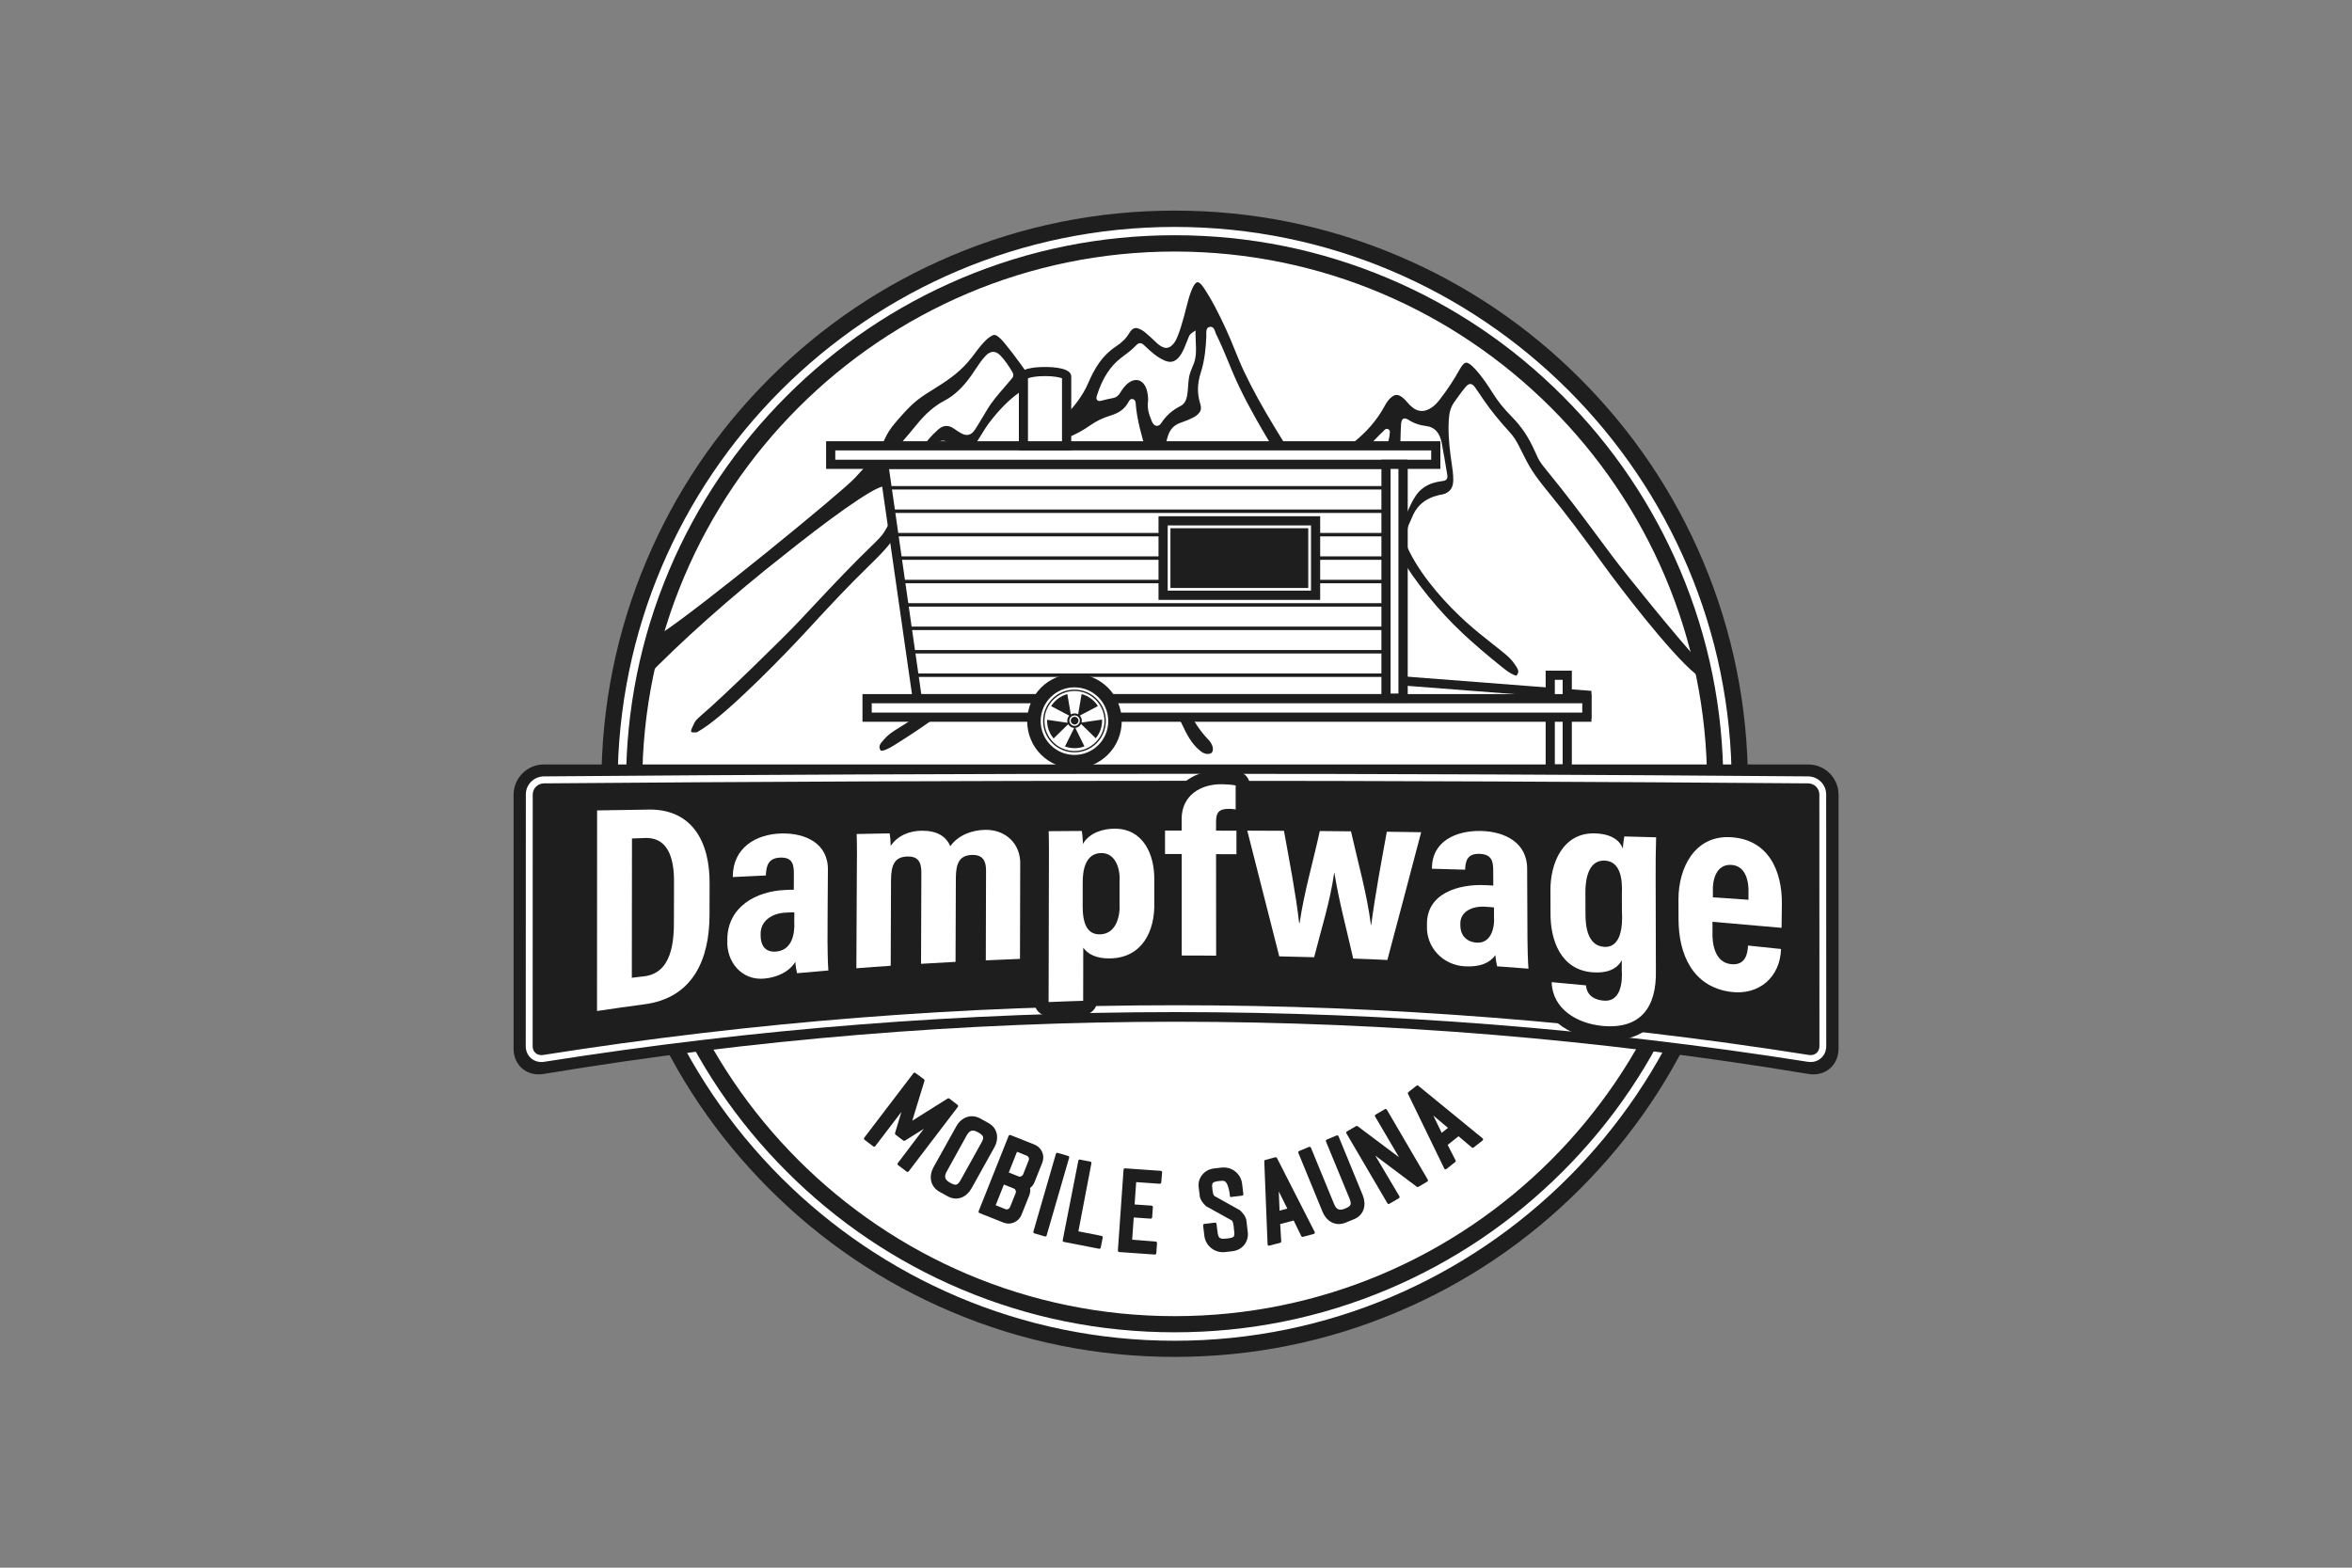 <?xml version="1.0" encoding="utf-8"?>
<!-- Generator: Adobe Illustrator 22.0.1, SVG Export Plug-In . SVG Version: 6.00 Build 0)  -->
<svg version="1.1" id="Jim_-_huydesignvn_x40_gmail.com"
     xmlns="http://www.w3.org/2000/svg" xmlns:xlink="http://www.w3.org/1999/xlink" x="0px" y="0px"
     viewBox="0 0 3000 2000"
     style="enable-background:new 0 0 3000 2000;" xml:space="preserve">
<rect x="0" y="0" width="3000" height="2000" fill="#808080" stroke="none"/>
<style type="text/css">
	.st0{fill:#FFFFFF;}
	.st1{fill:#1E1E1E;}
</style>
    <g>
	<g>
		<circle class="st0" cx="1498.3" cy="1000" r="720.8"/>
        <path class="st1" d="M1498.3,1731.1c-98.7,0-194.5-19.3-284.6-57.5c-87.1-36.8-165.3-89.5-232.4-156.7
			c-67.1-67.1-119.9-145.3-156.7-232.4c-38.1-90.1-57.5-185.9-57.5-284.6s19.3-194.5,57.5-284.6c36.8-87.1,89.5-165.3,156.7-232.4
			c67.1-67.1,145.3-119.9,232.4-156.7c90.1-38.1,185.9-57.5,284.6-57.5c98.7,0,194.5,19.3,284.6,57.5
			c87.1,36.8,165.3,89.5,232.4,156.7c67.1,67.1,119.9,145.3,156.7,232.4c38.1,90.1,57.5,185.9,57.5,284.6s-19.3,194.5-57.5,284.6
			c-36.8,87.1-89.5,165.3-156.7,232.4c-67.1,67.1-145.3,119.9-232.4,156.7C1692.8,1711.8,1597,1731.1,1498.3,1731.1z M1498.3,289.5
			c-391.8,0-710.5,318.8-710.5,710.5s318.8,710.5,710.5,710.5s710.5-318.8,710.5-710.5S1890.1,289.5,1498.3,289.5z"/>
	</g>
        <g>
		<g>
			<g>
				<path class="st1" d="M821.5,867c2.6-12.2,5.3-26.6,6.6-41.2c2.8-3.3,5.3-6.3,7.7-9c0.9-1.1,1.4-1.7,1.8-2.2
					c0.9-1.1,1.4-1.7,6.3-6.9c47.4-30.7,228.4-178.6,246.4-197.8c29.5-31.4,34.3-41.5,38.5-50.4c2.8-5.9,5.5-11.5,15.8-23.3
					c18.1-20.7,24.3-26.2,44.9-38.9c17.9-11.1,31.5-20.1,44.6-34.8c3.7-4.2,6.6-8.1,9.4-11.8c2.3-3.1,4.5-6,7-9
					c4.9-5.8,8.8-10.1,14.2-13.2c1.4-0.8,2.6-1.2,3.6-1.2c1.3,0,2.8,0.6,4.6,2c3.4,2.5,6.2,5.7,8.5,8.5
					c12.9,15.7,24.9,32.7,36.4,49.2c4.1,5.9,8.3,11.8,12.5,17.7c5.1,7.1,11.4,15.9,18.4,23.2c1.5,1.6,3.6,3.4,6.3,3.4c2,0,4-1,6-3.2
					c8.8-9.6,19.8-22.6,26.8-38.9c8.6-19.8,17.9-35.4,35.5-47.1c7.9-5.2,13.2-10.5,17.2-17.2c3.4-5.6,6.2-6.4,8.2-6.4
					c1.7,0,3.6,0.6,6,1.7c4.1,2,7.4,5,10.9,8.2c1,0.9,2,1.8,3,2.7c1.2,1.1,2.4,2.2,3.6,3.4c2.6,2.5,5.2,5,8.4,7
					c2.5,1.5,4.7,2.3,6.9,2.3c4.7,0,7.9-3.4,9.9-6c1.6-2,3.1-4.8,4.7-8.8c3.3-8,5.8-17.2,8.1-25.3l0.1-0.3c0.9-3.1,1.7-6.4,2.5-9.7
					c2.2-8.5,4.4-17.3,7.4-24.3c3.5-8.2,6.1-9.4,7.4-9.4c1.1,0,3.6,0.9,7.6,6.8c11,16.3,20.3,35.2,28.6,53.2
					c3.9,8.4,7.6,17.4,11.1,26.1c3.8,9.3,7.7,19,12,28c10.4,22,23.1,45,39.9,72.6c10.6,17.4,22.6,37.1,36.4,53
					c5.3,6.2,9.1,9.5,13.4,9.5c4.7,0,8.7-4,13.8-9.7c13.2-14.6,25.1-26.2,36.6-35.5c16.8-13.6,29.5-28.4,38.6-45.1
					c2.2-4,4.6-8,7.6-10.8c3.1-2.9,5.7-4.3,8.2-4.3c2.5,0,5.2,1.3,8.5,4.1c1.6,1.3,3.2,3.1,4.7,4.9c1.2,1.3,2.4,2.7,3.6,3.9
					c5.3,5.2,10.1,7.6,15.3,7.6c3.4,0,6.9-1,10.7-3.2c5.3-3,9.1-7.3,12.1-11.2c9.8-12.6,18.3-25.5,25.3-38.2c3.4-6.1,6.1-9,8.7-9
					c2.5,0,6.1,2.5,11.1,7.9c8.7,9.3,16.3,20.8,22.6,30.8c6.9,10.9,13.6,19.3,24,29.9c13.3,13.6,21.8,26.4,30.3,45.6
					c0.4,0.9,0.7,1.7,1.1,2.4c2.6,5.9,4.1,9.4,11.7,18.7c27.5,33.6,42.9,54.3,70.9,92c4.5,6.1,9.3,12.6,14.6,19.6
					c17,22.8,84.5,106.1,109.7,133.1c6.9,7.4,7.5,9.4,8.5,12.5c0.3,1,0.6,2,1.2,3.4c1.6,4,1.6,6.2,1.1,6.9c-0.3,0.5-1.3,0.5-1.8,0.5
					c-0.5,0-1.1-0.1-1.7-0.2c-1.1-0.2-1.9-0.3-2.6-0.3c-1.5-0.1-1.5-0.1-7.8-5.4l-0.8-0.6c-32.6-26.8-96.3-110.3-116-137.5
					c-28.7-39.5-47.4-64.6-70-92.3c-21.1-25.9-25.2-32.9-36.9-56.7c-5.8-11.9-8.9-16.3-15.4-23.4c-11.8-13.1-22-25.1-32.9-41.2
					c-1.1-1.6-2.2-3.2-3.2-4.8c-2.1-3.2-4.1-6.1-6.2-9c-1.8-2.5-3.6-4.7-6.4-4.7c-2.4,0-4.3,1.8-6,3.8c-3.3,3.8-6.5,8.2-9.6,12.5
					c-1.5,2.1-3,4.1-4.4,6.1c-3.9,5.2-6.3,11.5-7,18.6c-1.7,17.2-0.2,34.2,1.8,49.9c0.4,3.1,0.9,6.2,1.3,9.2c1.1,7.4,2.2,15,2.2,22
					c-0.1,9.2-2.9,14.2-10.1,17.6c-1.5,0.7-3,1-4.7,1.3c-1,0.2-2,0.3-3.1,0.6c-18.4,4.4-29.1,13.6-35.7,30.8c-0.5,1.2-1,2.4-1.6,3.6
					c-1,2.1-2.2,4.5-3,7.8c-0.4,1.5-0.7,2.9-1.1,4.1c-2.4,8.7-3.1,13,3,25.2c18.2,36.5,49.4,69.3,72.4,90.3
					c10,9.1,22.1,18.8,33.9,28.1c6,4.7,11.6,9.1,16.7,13.4c6.7,5.5,10.3,10.2,14.2,16.4c2.7,4.3,2.3,6.7,0.9,9.1
					c-1,1.6-1.4,1.6-1.6,1.6c-0.8,0-2.3-0.6-3.3-1.1c-5.6-2.5-8.9-5.2-15.5-10.4l-0.2-0.2c-16.6-13.2-34.7-28.7-48.5-41.6
					c-31.3-29.2-61.1-65.9-81.7-100.9c-7.4-12.6-9.4-15.5-16.2-23.1c-10.9-12.3-18.2-21.6-25.8-35.8c-4.5-8.4-5.1-16.7-1.9-27.7
					c1.8-6.1,5.8-11.3,9.3-15.9c11.9-15.6,19.2-31.5,22.2-48.8c0.1-0.8,0.2-1.7,0.2-2.4c0-0.2,0.1-0.5,0.1-0.7
					c0.3-1.3,0.8-4.1-1.6-5.6c-0.6-0.4-1.4-0.6-2.1-0.6c-1.9,0-3,1.4-3.7,2.2c-0.1,0.2-0.3,0.4-0.4,0.5c-3.1,2.7-5.8,5.6-8.7,8.6
					l-1.3,1.4c-9.2,9.6-18.9,18.7-28.4,27.4c-11.3,10.5-23,21.3-33.9,33.4c-12.4,13.7-28,32.3-37.9,54.9c-0.7,1.6-1.4,3.2-2.1,4.9
					c-1.4,3.3-2.9,6.8-4.4,9.9c-6.1,13.1-14.3,27.9-29.1,38.4c-8.8,6.3-15.6,13.9-22.2,24.6c-6.6,10.7-13.9,21.7-25,29
					c-4,2.6-6.7,3.7-9.9,3.7c-1,0-2-0.1-3-0.3c-1.5-0.3-2.7-1.1-3.3-2.2c-1-1.7-1-4.2-0.1-6.8c1.1-3.1,3.4-6.3,6.5-8.8
					c9.8-8.1,18.2-17.4,26.4-29.4c6.4-9.4,14-17.3,24.7-25.6c7.8-6.1,13.9-13.4,19.2-23.1c3.7-6.9,7-14.4,10.2-21.8l1.3-2.9
					c4.6-10.5,9.6-19.8,15.1-27.6c6-8.6,4.8-13.4-0.2-20.8c-0.5-0.8-1.1-1.4-1.7-2.1l-0.5-0.5c-16.6-19.1-30.3-38.1-43-59.9
					c-14-23.9-30.1-52.4-42.5-82.4c-1-2.4-2-4.9-3-7.3c-5.4-13-10.9-26.4-17-38.7c-0.3-0.6-0.5-1.3-0.8-2.2
					c-0.9-2.7-2.2-6.7-6.2-6.7c-0.6,0-1.1,0.1-1.7,0.3c-3.9,1.2-3.7,6-3.6,9.6c0,0.9,0.1,1.7,0,2.5c-0.5,11.9-1.7,29.7-7.1,46.2
					c-4.4,13.8-4.7,26.2-0.8,39.1c2.2,7.2,1.2,10.4-4.3,15.2c-1.2,1.1-2.7,1.8-4.2,2.6c-0.5,0.3-1,0.5-1.5,0.8
					c-3.5,1.9-6.9,3.2-10.6,4.5c-2,0.7-4.1,1.5-6.3,2.4c-6.8,2.8-11.3,7.8-13.9,15.3c-1.2,3.5-2.2,7.4-3.1,11.2
					c-0.7,2.7-1.3,5.2-2,7.6c-1.6,5.4-3.3,10.6-6.7,14.5c-1.8,2-3.3,3-4.7,3c-1.5,0-3.1-1.2-4.9-3.5c-2.9-3.6-5.2-8.4-7.1-14.7
					c-5.5-18-11-37.3-12.8-57.5c0-0.2,0-0.5,0-0.8c-0.1-1.6-0.2-4.9-3.5-6c-0.4-0.1-0.8-0.2-1.2-0.2c-2.5,0-3.7,2.3-4.4,3.5
					l-0.1,0.2c-4.6,8.6-11.5,13.9-22.3,17.2c-10.4,3.2-18.3,7-26.4,12.6c-9.8,6.8-18.1,11.3-26.8,14.8c-3.9,1.6-6.7,3.8-9.3,7.5
					c-5.6,7.9-10.7,16.6-15.6,25l-2.7,4.6c-7.9,13.4-15.3,26.1-25.7,36.9c-3.3,3.5-5.6,5.7-9.5,6.6c-0.6,0.1-1.1,0.2-1.6,0.2
					c-1.1,0-1.9-0.3-2.6-1.1c-1.3-1.4-1.8-4.2-1.5-7.3c0.2-2,1.1-4.1,2.2-5.5c12-15,22.3-31.5,32.2-47.4c3.9-6.2,7.9-12.7,12-18.9
					c3.6-5.6,2.1-10,0.1-12.8l-0.2-0.3c-10.2-14.3-20.8-29.1-33-42.2c-1.3-1.4-3-2.9-5.2-2.9c-1.8,0-3.4,0.9-4.5,1.8
					c-12,8.6-23.4,20-35.7,35.7c-4.8,6.1-8.8,12.7-12.6,18.9c-2.3,3.7-4.4,7.2-6.7,10.7c-4.4,6.6-7.8,7.4-10.7,7.4
					c-2.3,0-5-0.7-8.5-2.1c-1.2-0.5-2.4-1.2-3.7-1.9c-1.1-0.7-2.3-1.3-3.6-1.9c-1.2-0.6-2.4-1.2-3.6-1.9c-2.2-1.3-4.6-2.6-7.5-3.5
					c-1.6-0.5-2.8-0.7-3.9-0.7c-2.3,0-4.3,0.9-6.6,2.9c-6.1,5.2-8.9,10.7-11.5,16c-2.3,4.6-4.7,9.3-9.4,14.1
					c-5.7,5.8-8.4,10.6-10.6,14.5c-4.4,7.7-6.2,10.9-27.4,10.9c-2.7,0-5.7-0.1-9.1-0.2l-0.2,0c-13.5,0-77,47.1-127.3,87.4
					C931.7,761.7,865.8,820.8,821.5,867z M1791.8,533.8c-4.1,0-4.5,4.8-4.7,7.3c-0.4,5.7-0.6,11.4-0.7,16.9
					c-0.2,8-0.4,16.2-1.5,24.2c-1.2,8.4-3.9,15.3-8.3,21.1c-3.2,4.3-6.5,9-9.8,14.1c-2.3,3.7-4.7,8.5-4.5,16.2l0,0.1l0,0.1
					c0,0.6,0.1,2.2,0.6,3.8c2.8,9.9,7.1,18.7,12.8,26.2c1.3,1.7,3.4,4.1,6.5,4.1c2.9,0,5.2-2.2,6.6-3.9c2.7-3,4.4-6.8,6-10.3
					c3.1-7,6.4-14.3,10.8-20.9c9.2-13.9,22.2-17.4,33.7-19c2.3-0.3,4.5-0.6,5.9-2.4c1.3-1.8,1.1-4.1,0.5-7.4
					c-1.9-11.6-4.2-25.3-6.8-39c-3.1-16-11.9-20.4-18.9-21.3c-9.6-1.2-17.2-3.9-23.9-8.4C1794.2,534.3,1793,533.8,1791.8,533.8z
					 M1266.8,448.9c-3.1,0-6.2,1.5-9.2,4.6c-5.3,5.4-9.6,12-13.8,18.3c-1.6,2.4-3.3,5-5,7.4c-10.6,15-21.8,25.5-34.2,32
					c-12.6,6.6-23.8,16.3-35.3,30.4c-12.1,14.9-25.3,30.2-41.5,47.9c-1,1.1-2.1,2.3-3.1,3.7c-1.1,1.5-2.5,3.8-1.7,6.2
					c0.8,2.5,3.5,3.4,4.4,3.7c2.1,0.7,4.2,1,6.3,1c0.5,0,0.9,0,1.3-0.1c0.5,0,0.9,0,1.4,0c12.8,0,21.5-9.4,28.6-18.2
					c3.1-3.8,6.1-7.9,9-11.8c5.2-7.1,10.6-14.4,16.7-20.4c1.8-1.7,3.8-3.7,5.9-5.6c3.6-3.1,7-4.6,10.6-4.6c2.9,0,5.9,1,9,3.1l2,1.3
					c2.5,1.7,5,3.4,7.7,4.9c2.7,1.5,5.1,2.2,7.3,2.2c4.1,0,7.6-2.4,10.7-7.2c3.5-5.4,6.8-11.1,10.1-16.5c1.6-2.7,3.2-5.5,4.9-8.2
					c6.4-10.7,14.4-19.9,22.1-28.8c1.8-2.1,3.7-4.3,5.5-6.4c0.6-0.7,1.2-1.4,1.8-2.1c0.8-1.1,1.6-2.1,2.5-3c2.1-2.4,2.3-5,0.6-7.9
					c-4.2-7-9.3-15-15.5-21.4C1272.9,450.4,1269.9,448.9,1266.8,448.9z M1449.2,484.8c8,0,13.9,7.9,14.9,20.1l0.1,0.6
					c0.2,2.3,0.4,4.7,0.1,6.7c-1.3,9.2,1.4,16.8,4.8,25.1c2,4.9,4.7,6,6.6,6c2.1,0,4.1-1.3,5.7-3.8c6.1-9.4,13.9-16.2,24.5-21.6
					c6.7-3.4,8.3-10.9,9-18.5c0.2-2,0.3-4.1,0.5-6.1c0.5-6.9,0.9-13.4,3.3-19.5c0.3-0.7,0.5-1.4,0.8-2.1c0.6-1.6,1.1-3,1.8-4.4
					c4.9-10.1,4.4-20.9,3.9-31.4c-0.1-3.1-0.3-6.3-0.3-9.4l0-4.9l-4.1,2.7c-3.3,2.1-4.3,4.9-5.1,6.9c-0.1,0.3-0.2,0.7-0.4,1
					c-0.6,1.6-1.2,3.1-1.9,4.7c-2,5-3.8,9.8-6.4,14.1c-4.3,7.2-8.9,10.6-14.4,10.6c-2.3,0-4.9-0.6-7.7-1.9
					c-9.1-4-17.2-11.3-24.1-17.9c-2.5-2.3-4.2-4-6.6-4c-2.5,0-4.3,1.9-6.6,4.3c-4.2,4.4-8.9,7.8-13.8,11.5c-1.3,1-2.6,1.9-3.8,2.9
					c-13.9,10.6-24.1,26.4-30.9,48.2c-0.6,1.9-1,3.9,0.1,5.4c0.4,0.5,1.3,1.5,3.1,1.5c0.6,0,1.3-0.1,2.1-0.3
					c5.4-1.4,10.5-2.6,15.4-3.5c3.8-0.7,6.7-2.9,9-6.7c2.6-4.3,6.2-9.6,11-12.9C1442.9,485.9,1446.1,484.8,1449.2,484.8z"/>
			</g>
		</g>
            <g>
			<g>
				<path class="st1" d="M884.4,934.4c-1.4,0-2.4-0.3-2.7-0.7c-0.4-0.6-0.4-2.7,1.8-6.8c0.7-1.3,1.1-2.3,1.5-3.2
					c1.3-2.9,2.1-4.8,9.8-11.4c28.1-23.9,104.8-98.9,124.2-119.6c6-6.4,11.6-12.3,16.7-17.8c32.1-34.2,49.7-53,80.9-83.2
					c8.6-8.4,10.6-11.7,13.8-17.3c0.4-0.7,0.9-1.5,1.3-2.3c10.7-18.1,20.6-29.8,35.4-41.8c8.6-7,15-12.9,21-19.6
					c0.2,0.1,1,0.3,1,0.3c2,4.2,4.5,8,7.5,11.5c-7.9,8.4-16.3,16.3-27.6,26.3c-7.2,6.3-10.8,10.3-18,21.5
					c-14.3,22.4-19.2,28.8-43.2,52.1c-25.5,24.9-47,47.7-80.1,83.7c-22.7,24.7-95.7,100.5-131,123.3l-0.8,0.5
					c-6.4,4.1-6.9,4.4-7.9,4.4c0,0-1.1,0-1.5,0c-0.5,0-1,0-1.6,0C884.9,934.4,884.6,934.4,884.4,934.4z"/>
			</g>
		</g>
            <g>
			<g>
				<path class="st1" d="M1540.8,961.9c-4.4,0-7.5-1.9-11-4.9c-10.2-8.6-16.2-20.4-21.5-31.7c-5.3-11.4-11.3-19.7-19.3-27
					c-13.4-12.1-19.9-27.8-24.5-41.5c-1.1-3.3-2.2-6.8-3.2-10.3c-0.5-1.7-1-3.5-1.5-5.1c-7.3-23.6-20.6-43.8-31.4-58.9
					c-9.5-13.2-19.9-25.3-29.9-37.1c-1.6-1.8-3.2-3.7-4.7-5.5c5.2-1.9,10.2-4.7,14.7-8.1c7.7,8.7,15.6,18.7,23.9,30.5
					c4.7,6.6,8.4,11.3,13.5,11.3c4,0,8-2.9,13.5-8c15.5-14.3,29.7-32.4,42.2-48.5c3.6-4.6,7.3-9.4,11.2-14.6
					c3.9,3.7,7.7,7.3,11.2,10.5c-2.9,4-6,8.1-9.3,12.5c-15.2,20.1-30.9,37.5-49.6,54.5l-0.5,0.5c-0.7,0.6-1.3,1.2-1.9,1.9
					c-5.8,6.8-7.6,11.4-2.6,20.6c4.5,8.4,8.5,18.2,11.8,29.1l0.9,3c2.3,7.6,4.7,15.5,7.7,22.8c4.1,10.3,9.4,18.3,16.4,25.2
					c9.7,9.5,16.3,18.2,21.6,28.3c6.7,12.8,14,23.1,22.8,32.2c2.8,2.9,4.7,6.2,5.5,9.5c0.6,2.6,0.3,5.2-0.9,6.7
					c-0.8,1.1-2,1.7-3.6,1.8C1541.7,961.9,1541.2,961.9,1540.8,961.9C1540.8,961.9,1540.8,961.9,1540.8,961.9z"/>
			</g>
		</g>
            <g>
			<g>
				<path class="st1" d="M1124.1,957.8c-0.4,0-0.8,0-1.6-1.8c-1.1-2.5-1.3-5,1.9-8.9c4.6-5.7,8.7-10,16-14.7
					c5.6-3.6,11.7-7.4,18.1-11.4c12.8-7.9,26-16.1,36.9-24c25.2-18.3,60-47.2,82.3-81.4c7.5-11.5,7.2-15.9,5.8-24.7
					c-0.2-1.3-0.4-2.7-0.6-4.2c-0.4-3.3-1.3-5.9-2.1-8.1c-0.4-1.3-0.9-2.4-1.2-3.7c-4.6-17.8-14.1-28.2-31.9-34.7
					c-1.1-0.4-2.1-0.7-3-1c-1.7-0.5-3.1-0.9-4.5-1.8c-6.7-4.3-9-9.5-8-18.7c0.7-7.1,2.7-14.5,4.7-21.6c0.8-3,1.6-6,2.4-9
					c3.5-14.3,6.8-29.8,7.4-45.9c7.6,0.4,15.1,0.7,22.5,1c5.3,2.3,10.8,4.6,16.7,7.1c0,0.9,0,1.7,0,2.5c0,0.3,0,0.6,0,0.9
					c-3.8,0.8-7.9,1.2-12.3,1.3c-7,0.1-16.3,3.4-21.2,19c-4.2,13.4-8,26.7-11.3,38c-0.9,3.2-1.5,5.5-0.4,7.4
					c1.1,1.9,3.3,2.5,5.5,3.1c11.2,2.9,23.7,7.9,31.2,22.7c3.6,7,6.1,14.7,8.3,22c1.1,3.7,2.5,7.6,4.8,11c1.4,2,3.6,4.6,6.8,4.6
					c2.7,0,4.9-1.9,6.2-3.3c6.5-6.8,11.8-15,15.7-24.6c0.6-1.5,0.9-3.1,1-3.7l0-0.1l0-0.1c1.1-7.6-0.7-12.7-2.6-16.6
					c-2.6-5.4-5.3-10.5-8.1-15.1c-3.7-6.3-5.6-13.5-5.9-21.9c0-1.6,0-3.2,0-4.9c6.5,6.1,14.4,10.3,22.9,12.4
					c2.5,6.4,5.6,12.8,9.4,19.1c3,5,6.3,10.6,7.4,16.9c1.9,11.3,0.4,19.4-5.1,27.3c-9.2,13.2-17.5,21.7-29.8,32.6
					c-7.7,6.9-9.9,9.4-18.8,21.1c-24.5,32.4-58.2,65.5-92.7,90.9c-15.2,11.2-35,24.6-53,35.8l-0.3,0.2c-7.2,4.5-10.8,6.7-16.6,8.6
					C1126.3,957.4,1125,957.8,1124.1,957.8C1124.1,957.8,1124.1,957.8,1124.1,957.8z"/>
			</g>
		</g>
	</g>
        <g>
		<defs>
			<circle id="SVGID_1_" cx="1498.3" cy="1000" r="689.4"/>
		</defs>
            <clipPath id="SVGID_2_">
			<use xlink:href="#SVGID_1_" style="overflow:visible;"/>
		</clipPath>
	</g>
        <g>
		<defs>
			<circle id="SVGID_3_" cx="1498.3" cy="1000" r="689.4"/>
		</defs>
            <clipPath id="SVGID_4_">
			<use xlink:href="#SVGID_3_" style="overflow:visible;"/>
		</clipPath>
	</g>
        <g>
		<path class="st1" d="M1498.3,1699.7c-94.5,0-186.1-18.5-272.4-55c-83.3-35.2-158.2-85.7-222.4-150
			c-64.3-64.3-114.7-139.1-150-222.4c-36.5-86.3-55-177.9-55-272.4s18.5-186.1,55-272.4c35.2-83.3,85.7-158.2,150-222.4
			c64.3-64.3,139.1-114.7,222.4-150c86.3-36.5,177.9-55,272.4-55c94.5,0,186.1,18.5,272.4,55c83.3,35.2,158.2,85.7,222.4,150
			c64.3,64.3,114.7,139.1,150,222.4c36.5,86.3,55,177.9,55,272.4s-18.5,186.1-55,272.4c-35.2,83.3-85.7,158.2-150,222.4
			c-64.3,64.3-139.1,114.7-222.4,150C1684.4,1681.2,1592.8,1699.7,1498.3,1699.7z M1498.3,320.9c-374.5,0-679.1,304.6-679.1,679.1
			s304.6,679.1,679.1,679.1s679.1-304.6,679.1-679.1S1872.8,320.9,1498.3,320.9z"/>
	</g>
        <g>
		<g>
			<path class="st1" d="M2306.6,1370.1c-534-88.8-1079.1-88.8-1613.1,0c-21.2,3.6-38.4-10.7-38.4-32.2c0-108,0-216,0-323.9
				c0-21.4,17.3-38.8,38.7-38.7c537.5,0,1075,0,1612.6,0c21.4-0.1,38.7,17.3,38.7,38.7c0,108,0,216,0,323.9
				C2345,1359.3,2327.8,1373.7,2306.6,1370.1z"/>
		</g>
            <g>
			<g>
				<path class="st0" d="M2309.5,1354.9c-1.2,0-2.4-0.1-3.7-0.3c-267.3-42.2-536.6-63.4-805.8-63.4c-269.3,0-538.5,21.1-805.8,63.4
					l0,0c-6.3,1-12.2-0.6-16.7-4.4c-4.4-3.8-6.9-9.3-6.9-15.5l0.1-321.2c0-12.6,10.3-22.9,23-23c267.5-2.2,536.9-3.3,806.3-3.3
					c269.4,0,538.8,1.1,806.3,3.3c12.7,0.1,23,10.4,23,23l0.1,321.1c0,6.2-2.4,11.7-6.9,15.5
					C2319,1353.3,2314.4,1354.9,2309.5,1354.9z M1500,996.1c-269.4,0-538.8,1.1-806.3,3.3c-7.8,0.1-14.2,6.4-14.2,14.2l-0.1,321.2
					c0,3.5,1.3,6.6,3.8,8.7c2.5,2.1,5.9,3,9.6,2.4l0,0c535.6-84.6,1078.8-84.6,1614.5,0c3.7,0.6,7.1-0.3,9.6-2.4
					c2.4-2.1,3.8-5.2,3.8-8.7l-0.1-321.2c0-7.8-6.4-14.1-14.2-14.2C2038.8,997.3,1769.4,996.1,1500,996.1z"/>
			</g>
		</g>
	</g>
        <g>
		<path class="st1" d="M1178.5,1376.8c0.6,0.4,0.9,1.2,0.7,2l-15.6,51l45.2-28.4c0.7-0.4,1.5-0.3,2.1,0.1l10.4,8
			c0.9,0.7,1.1,1.7,0.4,2.7l-62.6,82.1c-0.7,0.9-1.7,1.1-2.7,0.4l-10.8-8.2c-0.9-0.7-1.1-1.7-0.4-2.7l33.1-43.7l-24,15.1
			c-0.7,0.4-1.5,0.3-2.1-0.1l-9.9-7.5c-0.6-0.4-0.9-1.2-0.7-2l8.2-27.1l-33.3,43.6c-0.7,0.9-1.7,1.1-2.7,0.4l-11-8.4
			c-0.9-0.7-1.1-1.7-0.4-2.7l62.6-82.1c0.7-0.9,1.7-1.1,2.7-0.4L1178.5,1376.8z"/>
            <path class="st1" d="M1190.6,1489.3l29.3-52.6c5.6-10.1,17.7-16.8,30.6-9.7l10.1,5.6c13,7.2,13.4,21,7.8,31l-29.3,52.6
			c-5.7,10.2-17.5,17.1-30.5,9.9l-10.1-5.6C1185.6,1513.4,1185,1499.5,1190.6,1489.3z M1207.6,1494.5c-3.5,6.2-2.8,10.4,3.9,14.2
			c8,4.5,10,3.6,14.3-4.1l25.5-45.9c4.3-7.6,4-9.8-4.1-14.3c-6.8-3.8-10.6-2.2-14.2,4.1L1207.6,1494.5z"/>
            <path class="st1" d="M1319.2,1460.1c10,4,13.7,14.5,10.3,23.1l-9.9,24.8c-1.2,3-3,5.6-5.7,7.6c0.6,3.2,0.1,6.3-1.1,9.5l-9.9,24.8
			c-3.4,8.5-13.3,13.7-23.3,9.7l-30.2-12c-1.1-0.4-1.5-1.4-1.1-2.5l38.2-95.9c0.4-1.1,1.4-1.5,2.5-1.1L1319.2,1460.1z
			 M1295.5,1522.1c0.9-2.3-0.2-5-2.3-5.8l-12.7-5.1l-10.5,26.4l12.7,5.1c2,0.8,4.7-0.5,5.5-2.5L1295.5,1522.1z M1297.2,1469.4
			l-10.5,26.4l12.7,5.1c2,0.8,4.7-0.5,5.6-2.6l7.2-18.2c0.9-2.2-0.3-4.8-2.3-5.6L1297.2,1469.4z"/>
            <path class="st1" d="M1335,1576.1c-0.3,1.1-1.2,1.6-2.3,1.3l-13.3-3.9c-1.1-0.3-1.6-1.2-1.3-2.3l28.7-99.1
			c0.3-1.1,1.2-1.6,2.3-1.3l13.3,3.9c1.1,0.3,1.6,1.2,1.3,2.3L1335,1576.1z"/>
            <path class="st1" d="M1405,1576.7c1.1,0.2,1.7,1.1,1.5,2.2l-2.5,12.7c-0.2,1.1-1.1,1.7-2.2,1.5l-44.8-8.7
			c-1.1-0.2-1.7-1.1-1.5-2.2l19.9-101.3c0.2-1.1,1.1-1.7,2.2-1.5l13,2.5c1.1,0.2,1.7,1.1,1.5,2.2l-16.6,86.8L1405,1576.7z"/>
            <path class="st1" d="M1481.2,1508.4c-0.1,1.2-0.9,1.8-2,1.8l-30-2.1l-2,28.5l21.5,1.5c1.2,0.1,1.8,0.9,1.8,2l-0.9,12.8
			c-0.1,1.2-0.9,1.8-2,1.8l-21.5-1.5l-2,28.4l29.9,2.3c1.2,0.1,1.8,0.9,1.8,2l-0.9,12.8c-0.1,1.2-0.9,1.8-2,1.8l-45.2-3.2
			c-1.2-0.1-1.8-0.9-1.8-2l7.2-103c0.1-1.2,0.9-1.8,2-1.8l45.4,3.2c1.2,0.1,1.8,0.9,1.8,2L1481.2,1508.4z"/>
            <path class="st1" d="M1564.6,1580.1l1.2-0.1c5.5-0.7,7.3-1.6,8-2.7c0.4-0.6,0.5-1.5,0.7-2.9c0-1.6-0.3-3.3-0.5-5.5
			c-0.3-2.8-0.4-5.5-1.1-8.1c0-0.1,0-0.1,0-0.3c-0.1-0.6-0.5-1.4-0.9-2.2l-0.7-1.2l-32.8-18.2l-0.6-0.4c-0.2-0.1-0.3-0.3-0.3-0.4
			l-0.8-0.8c-2.8-2.9-6-7.1-6.5-11.5l-1.4-11.3c-1.4-11.1,6.6-22.2,19.3-23.8l9.4-1.1c14-1.7,25.2,8.1,26.7,20.4l1.6,13.3
			c0.1,1.2-0.5,2-1.7,2.1l-14.3,1.7c-0.6,0.1-0.9-0.2-1-0.8l-0.1-0.7c-0.3-2.5-0.8-6.7-2-10.6c-1.1-4.1-2.8-7.2-4.8-8.1
			c-1.6-0.7-3.6-0.6-6.1-0.3c-9.4,1.1-10.5,1.9-9.5,9.8c0.2,2,0.3,3.9,0.9,5.9c0,0.1,0,0.1,0,0.3c0.1,0.6,0.4,1.1,0.8,2l0.9,1.2
			l32.4,18.1c0.2,0.1,0.2,0.1,0.3,0.3l0.6,0.5l0.2,0.1l0.8,0.9c2.8,2.9,6,6.9,6.5,11.5l1.8,15.1c1.3,11-6.2,22.3-19.3,23.9l-9.4,1.1
			c-14,1.7-25.2-8.4-26.7-20.5l-1.6-13.3c-0.1-1.2,0.5-2,1.7-2.1l13.3-1.6c1.2-0.1,2,0.5,2.1,1.7l1.2,9.6
			C1554,1579.8,1555.5,1581.1,1564.6,1580.1z"/>
            <path class="st1" d="M1662,1577.9c-1,0.3-1.8-0.1-2.2-0.9l-9.7-19.9l-17.2,4.5l1.3,22.1c0.1,0.9-0.5,1.6-1.5,1.9l-13.5,3.5
			c-1.4,0.4-2.3-0.3-2.4-1.8l-4.2-105.6c-0.1-0.9,0.5-1.6,1.3-1.9l12.8-3.4c0.8-0.2,1.7,0.2,2.1,1l48,94.1c0.7,1.3,0.2,2.4-1.2,2.7
			L1662,1577.9z M1632.1,1544.5l9.9-2.6l-10.9-21.9L1632.1,1544.5z"/>
            <path class="st1" d="M1727.1,1555.4l-10.8,4.4c-13.6,5.6-24.8-2.7-29.2-13.4l-31-75.5c-0.4-1.1,0-2,1-2.5l12.5-5.2
			c1.1-0.4,2,0,2.5,1l29.6,72c2.7,6.6,6.4,8.7,13.6,5.8c8.5-3.5,9-5.6,5.7-13.7l-29.7-72c-0.4-1.1,0-2,1-2.5l12.5-5.2
			c1.1-0.4,2,0,2.5,1l31,75.5C1742.7,1536.1,1740.7,1549.8,1727.1,1555.4z"/>
            <path class="st1" d="M1784.5,1476.4l-30.5-51.9c-0.6-1-0.3-2,0.7-2.6l11.7-6.8c1-0.6,2-0.3,2.6,0.7l52.1,89.1c0.6,1,0.3,2-0.7,2.6
			l-11.2,6.6c-0.8,0.4-1.5,0.4-2.1-0.1l-52.9-39.7l30.7,51.8c0.6,1,0.3,2-0.7,2.6l-12,7c-1,0.6-2,0.3-2.6-0.7l-52.2-89
			c-0.6-1-0.3-2,0.7-2.6l11.5-6.7c0.8-0.4,1.5-0.4,2.1,0.1L1784.5,1476.4z"/>
            <path class="st1" d="M1879.7,1463.9c-0.8,0.6-1.7,0.6-2.4,0l-16.9-14.3l-13.9,11l10.1,19.7c0.4,0.8,0.2,1.7-0.6,2.3l-11,8.7
			c-1.1,0.9-2.3,0.7-2.9-0.7l-46.2-95.1c-0.4-0.8-0.2-1.7,0.5-2.2l10.4-8.2c0.7-0.5,1.6-0.5,2.3,0.1l81.8,66.9c1.1,1,1.1,2.1,0,3
			L1879.7,1463.9z M1838.9,1445.2l8-6.3l-18.7-15.7L1838.9,1445.2z"/>
	</g>
        <g>
		<g>
			<polygon class="st0" points="1789.6,891.3 1170,891.3 1127.1,592.4 1789.6,592.4 			"/>
            <path class="st1"
                  d="M1795.4,897.2h-630.5l-44.6-310.7h675.1V897.2z M1175.1,885.5h608.7V598.2h-649.8L1175.1,885.5z"/>
		</g>
            <g>
			<polygon class="st0" points="2024.1,910.4 1789.6,892.2 1789.6,868.7 2024.1,886.8 			"/>
                <path class="st1"
                      d="M2029.9,916.7l-246.2-19v-35.3l246.2,19V916.7z M1795.4,886.8l222.8,17.2v-11.8L1795.4,875V886.8z"/>
		</g>
            <g>
			<rect x="1977.3" y="861.4" class="st0" width="21.7" height="119.4"/>
                <path class="st1" d="M2004.9,986.7h-33.4V855.6h33.4V986.7z M1983.2,975h10V867.3h-10V975z"/>
		</g>
            <g>
			<rect x="1059.6" y="568.8" class="st0" width="771.8" height="23.6"/>
                <path class="st1" d="M1837.2,598.2h-783.5v-35.3h783.5V598.2z M1065.4,586.5h760.1v-11.9h-760.1V586.5z"/>
		</g>
            <g>
			<rect x="1106" y="891.3" class="st0" width="918" height="23.6"/>
                <path class="st1" d="M2029.9,920.8h-929.8v-35.3h929.8V920.8z M1111.9,909.1h906.3v-11.9h-906.3V909.1z"/>
		</g>
            <g>
			<rect x="1386.6" y="914.9" class="st0" width="21.7" height="28.6"/>
                <path class="st1" d="M1414.2,949.4h-33.4v-40.3h33.4V949.4z M1392.5,937.6h10v-16.9h-10V937.6z"/>
		</g>
            <g>
			<g>
				<rect x="1131.4" y="620.1" class="st1" width="658.2" height="4.4"/>
			</g>
                <g>
				<rect x="1135.9" y="650" class="st1" width="653.7" height="4.4"/>
			</g>
                <g>
				<rect x="1140.2" y="679.9" class="st1" width="649.3" height="4.4"/>
			</g>
                <g>
				<rect x="1144.4" y="709.8" class="st1" width="645.2" height="4.4"/>
			</g>
                <g>
				<rect x="1149.1" y="739.7" class="st1" width="640.5" height="4.4"/>
			</g>
                <g>
				<rect x="1153.3" y="769.5" class="st1" width="636.3" height="4.4"/>
			</g>
                <g>
				<rect x="1156.3" y="799.4" class="st1" width="633.2" height="4.4"/>
			</g>
                <g>
				<rect x="1162.1" y="829.3" class="st1" width="627.5" height="4.4"/>
			</g>
                <g>
				<rect x="1164.4" y="859.2" class="st1" width="625.2" height="4.4"/>
			</g>
		</g>
            <g>
			<path class="st0"
                  d="M1332.9,474c-15.2,0-27.5,2.9-27.5,6.4v88.4h55v-88.4C1360.4,476.9,1348.1,474,1332.9,474z"/>
                <path class="st1" d="M1366.3,574.6h-66.7v-94.2c0-10.7,20.9-12.2,33.4-12.2s33.4,1.6,33.4,12.2V574.6z M1311.3,562.9h43.3v-80.3
				c-3-1.2-10.6-2.8-21.7-2.8c-11.1,0-18.7,1.6-21.7,2.8V562.9z"/>
		</g>
            <g>
			<rect x="1767.8" y="592.4" class="st0" width="21.7" height="298.3"/>
                <path class="st1" d="M1795.4,896.5H1762v-310h33.4V896.5z M1773.7,884.8h10V598.2h-10V884.8z"/>
		</g>
            <g>
			<rect x="1483.6" y="664.5" class="st0" width="194.5" height="94.9"/>
                <path class="st1" d="M1683.9,765.3h-206.2V658.6h206.2V765.3z M1489.4,753.5h182.8v-83.2h-182.8V753.5z"/>
		</g>
            <g>
			<g>
				<rect x="1498.8" y="679.7" class="st1" width="164.1" height="64.5"/>
			</g>
                <g>
				<path class="st1" d="M1668.7,750.1h-175.8v-76.2h175.8V750.1z M1504.6,738.4H1657v-52.8h-152.4V738.4z"/>
			</g>
		</g>
	</g>
        <g id="XMLID_1617_">
		<g id="XMLID_1_">
			<path class="st0" d="M1370.5,975.9c-7.5,0-14.9-1.5-21.8-4.4c-6.7-2.8-12.6-6.9-17.8-12s-9.2-11.1-12-17.8
				c-2.9-6.9-4.4-14.2-4.4-21.8c0-7.5,1.5-14.9,4.4-21.8c2.8-6.7,6.9-12.6,12-17.8s11.1-9.2,17.8-12c6.9-2.9,14.2-4.4,21.8-4.4
				c7.5,0,14.9,1.5,21.8,4.4c6.7,2.8,12.6,6.9,17.8,12s9.2,11.1,12,17.8c2.9,6.9,4.4,14.2,4.4,21.8c0,7.5-1.5,14.9-4.4,21.8
				c-2.8,6.7-6.9,12.6-12,17.8s-11.1,9.2-17.8,12C1385.4,974.4,1378.1,975.9,1370.5,975.9z"/>
		</g>
            <g id="XMLID_1640_">
			<path class="st1" d="M1370.5,980.3c-8.1,0-16-1.6-23.5-4.7c-7.2-3-13.6-7.4-19.2-12.9s-9.9-12-12.9-19.2
				c-3.1-7.4-4.7-15.3-4.7-23.5s1.6-16,4.7-23.5c3-7.2,7.4-13.6,12.9-19.2c5.5-5.5,12-9.9,19.2-12.9c7.4-3.1,15.3-4.7,23.5-4.7
				s16,1.6,23.5,4.7c7.2,3,13.6,7.4,19.2,12.9c5.5,5.5,9.9,12,12.9,19.2c3.1,7.4,4.7,15.3,4.7,23.5s-1.6,16-4.7,23.5
				c-3,7.2-7.4,13.6-12.9,19.2c-5.5,5.5-12,9.9-19.2,12.9C1386.6,978.7,1378.7,980.3,1370.5,980.3z M1370.5,876.9
				c-23.8,0-43.1,19.3-43.1,43.1c0,23.8,19.3,43.1,43.1,43.1c23.8,0,43.1-19.3,43.1-43.1C1413.6,896.2,1394.3,876.9,1370.5,876.9z"
            />
		</g>
            <g id="XMLID_1621_">
			<g>
				<path class="st1" d="M1370.7,914.5c-2.7,0-4.9,2.2-4.9,4.9c0,2.7,2.2,4.9,4.9,4.9c2.7,0,4.9-2.2,4.9-4.9
					C1375.6,916.7,1373.4,914.5,1370.7,914.5z M1378.9,923.6l18.7,18.2c5.1-6.1,8.1-13.9,8.1-22.4c0-0.5,0-0.9,0-1.4l-26.1,3.8
					c0.2-0.8,0.3-1.6,0.3-2.4c0-2.5-1-4.8-2.6-6.5l23.1-12.1c-4.7-7.4-12-13-20.8-15.3l-4.4,25.8c-1.4-0.8-2.9-1.2-4.6-1.2
					c-1.7,0-3.4,0.5-4.8,1.3l-4.4-25.9c-8.7,2.3-16.1,8-20.7,15.4l23.1,12.1c-1.6,1.7-2.5,3.9-2.5,6.4c0,0.9,0.1,1.8,0.4,2.7
					l-26.1-3.8c0,0.4,0,0.8,0,1.2c0,8.6,3.1,16.5,8.3,22.6l18.6-18.2c1.5,2.7,4.3,4.6,7.6,4.8l-11.7,23.6c3.8,1.4,8,2.2,12.3,2.2
					c4.4,0,8.6-0.8,12.5-2.3l-11.6-23.5C1374.7,928.3,1377.4,926.4,1378.9,923.6z M1370.7,926.1c-3.7,0-6.7-3-6.7-6.7
					c0-3.7,3-6.7,6.7-6.7c3.7,0,6.7,3,6.7,6.7C1377.3,923.1,1374.3,926.1,1370.7,926.1z"/>
			</g>
		</g>
            <g id="XMLID_1618_">
			<path class="st1" d="M1370.5,959.8c-10.7,0-20.7-4.2-28.3-11.7c-7.6-7.6-11.7-17.6-11.7-28.3s4.2-20.7,11.7-28.3
				s17.6-11.7,28.3-11.7s20.7,4.2,28.3,11.7s11.7,17.6,11.7,28.3s-4.2,20.7-11.7,28.3C1391.3,955.6,1381.2,959.8,1370.5,959.8z
				 M1370.5,881.5c-21.1,0-38.3,17.2-38.3,38.3s17.2,38.3,38.3,38.3s38.3-17.2,38.3-38.3S1391.6,881.5,1370.5,881.5z"/>
		</g>
	</g>
        <g>
		<g>
			<g>
				<path class="st1" d="M761.6,1307.7c-4.3,0-8.5-1.5-11.7-4.4c-4-3.4-6.2-8.4-6.2-13.6v-255.8c0-9.8,7.9-17.8,17.7-18
					c20.7-0.3,41.3-0.7,62-1c1.9-0.1,3.7-0.1,5.5-0.1c26.7,0,48.5,8.4,64.9,24.9c19.6,19.8,29.8,50.3,29.4,88.1l-0.1,38.8
					c0.1,34.6-7,63.4-21.1,85.5c-17.1,26.8-43.4,42.6-78.1,47c-19.7,2.7-39.8,5.5-59.6,8.4C763.3,1307.6,762.5,1307.7,761.6,1307.7z
					 M823.9,1226.8c10-3.2,18.2-14.5,17.7-54.4c0-0.1,0.1-43.6,0.1-43.7c0.6-25.9-4.7-35.2-7.8-38.4c-1.5-1.5-4-3.3-9.7-3.3
					c-0.1,0-0.1,0-0.2,0L823.9,1226.8z"/>
			</g>
		</g>
            <g>
			<g>
				<path class="st1" d="M970.4,1266.7c-16.4,0-31.7-6.5-42.9-18.3c-12.1-12.7-18.6-30.6-17.8-49.1l0-1
					c0.3-28.1,13.1-48.5,31.7-61.8c-1.8,0.1-3.8,0.2-5.8,0.3c-0.3,0-0.6,0-0.9,0c-4.6,0-9-1.8-12.4-5c-3.6-3.4-5.6-8.1-5.6-13l0-0.9
					c0.4-42.3,32.4-71.5,79.8-72.6c0.9,0,1.9,0,2.8,0c24.2,0,44.9,7.6,58.3,21.3c11.1,11.4,16.8,26.7,16.4,44.2l-0.3,90.1
					c0,9.5,0.4,29.1,1,35.5c0.5,4.8-1,9.5-4.1,13.2c-3.1,3.7-7.5,6-12.3,6.4c-16,1.3-23.8,2-39.8,3.5c-0.5,0-1.1,0.1-1.6,0.1
					c-3.3,0-6.4-0.9-9-2.4c-8.8,4.9-19.2,8-30.5,9.2C974.8,1266.6,972.6,1266.7,970.4,1266.7
					C970.4,1266.7,970.4,1266.7,970.4,1266.7z M995.2,1183.7c-2.3,0.8-4.2,1.9-5.5,3.3c-0.9,0.9-1.7,2.2-1.5,4.8c0,0.3,0,0.6,0,0.8
					l0,1.2c0,0.9,0.1,1.7,0.2,2.3c0,0,0.1,0,0.1,0c2.3-0.2,3.4-0.7,4.6-3.3C994.2,1190.4,994.9,1187.3,995.2,1183.7z"/>
			</g>
		</g>
            <g>
			<g>
				<path class="st1" d="M1092.5,1253.2c-4.5,0-8.9-1.7-12.2-4.8c-3.7-3.4-5.8-8.2-5.7-13.2l0.4-120.6c0-3.5,0-7.1,0.1-10.6
					c0.1-13,0.2-26.4-0.3-39.3c-0.2-4.8,1.6-9.5,4.9-13c3.3-3.5,7.9-5.5,12.7-5.6c16.8-0.3,25.2-0.5,42-0.8c0.1,0,0.2,0,0.3,0
					c3.9,0,7.5,1.2,10.5,3.4c9.1-4.4,19.5-6.8,30.5-6.8l0.6,0c17.4,0,29.4,5,37.6,11.4c11.5-7.7,25.9-12.1,41.7-12.6
					c0.7,0,1.3,0,2,0c17.8,0,33.9,6.6,45.4,18.5c11.1,11.6,16.9,27.5,16.3,44.8l-0.3,119.4c0,9.6-7.6,17.5-17.3,17.9
					c-17.5,0.7-26,1-43.5,1.9c-0.3,0-0.6,0-0.8,0c-4.6,0-9.1-1.8-12.4-5c-3.6-3.4-5.6-8.1-5.5-13l0.3-114.9c0-0.6,0-1.1,0-1.6
					c-0.6,0-1,0.1-1.3,0.1c-0.4,1.2-1.2,4.3-1.2,10.9l-0.4,107.4c0,9.5-7.5,17.4-17,17.9c-17.5,0.9-26.1,1.4-43.8,2.5
					c-0.4,0-0.7,0-1.1,0c-4.6,0-9-1.7-12.3-4.9c-3.6-3.4-5.7-8.2-5.6-13.1l0.4-116.5c0-0.9,0-1.7-0.1-2.4c-0.6,0-1,0.1-1.4,0.2
					c-0.4,1.2-1.3,4.5-1.3,11.7l-0.4,109.6c0,9.4-7.3,17.2-16.7,17.9c-17.6,1.2-26.2,1.8-43.6,3.2
					C1093.4,1253.2,1092.9,1253.2,1092.5,1253.2z"/>
			</g>
		</g>
            <g>
			<g>
				<path class="st1" d="M1337.5,1296.3c-4.6,0-9.1-1.8-12.5-5c-3.5-3.4-5.5-8.1-5.5-13c0,0,0.4-177.3,0.4-180.3
					c0-12.2,0.1-24.9-0.3-37.1c-0.1-4.8,1.7-9.5,5-13c3.3-3.5,8-5.5,12.8-5.5c16.9-0.1,25.3-0.2,42.2-0.3c0,0,0.1,0,0.1,0
					c4,0,7.7,1.3,10.8,3.6c9.1-4.2,19.7-6.5,31.2-6.5l0.3,0c18.1,0.1,34,6.5,45.8,18.6c14.9,15.1,22.8,38.2,22.4,65l0,27.5
					c0.8,28.2-7.2,52.6-22.5,68.8c-12.8,13.6-30.4,21-50.9,21.5c-0.8,0-1.6,0-2.4,0c-5.5,0-10.5-0.5-14.9-1.4l-0.1,37.5
					c0,9.7-7.7,17.6-17.4,17.9c-17.6,0.5-26.2,0.8-43.9,1.6C1338,1296.3,1337.8,1296.3,1337.5,1296.3z M1401.7,1174
					c0.2,0,0.4,0,0.8,0c0.1,0,0.3,0,0.4,0c1.8-0.1,2.4-0.6,3-1.2c2.5-2.8,4.7-10.4,4.2-19.5c0-0.4,0-0.8,0-1.1l0-26.8
					c0-0.4,0-0.9,0.1-1.3c0.6-7.6-1.4-14.7-3.7-17.1c-0.4-0.4-0.5-0.6-1.6-0.6h-0.1c-1.5,0-1.8,0.3-2,0.5c-1.4,1.4-4,7.3-3.9,19.4
					c0,0.1,0,24.5,0,24.6C1398.6,1167.6,1400.6,1172.5,1401.7,1174z"/>
			</g>
		</g>
            <g>
			<g>
				<path class="st1" d="M1551.3,1237.1c-12.6-0.1-20.7-0.1-30.8-0.1c-3.9,0-13.1,0-13.1,0c-4.8,0-9.3-1.9-12.7-5.3
					c-3.4-3.4-5.3-7.9-5.3-12.7l0-111.5c-1,0-3.3,0-3.3,0c-4.8,0-9.3-1.9-12.7-5.3c-3.4-3.4-5.3-8-5.3-12.7l0-29.9
					c0-9.9,8-17.9,17.9-18c1.2,0,2.3,0,3.4,0c1.6-35,29.3-59.1,68.3-59.1c0.5,0,1,0,1.5,0c4,0.1,14.1,0.4,21.1,2
					c8.1,1.9,13.9,9.1,13.9,17.5l0,30.5c0,5-2.1,9.7-5.7,13.1c4.1,3.3,6.8,8.4,6.8,14l0,30c0,4.8-1.9,9.4-5.3,12.7
					c-3.4,3.4-7.9,5.2-12.7,5.2c0,0-5.7,0-8.1,0l0.1,111.5c0,4.8-1.9,9.4-5.3,12.7c-3.4,3.3-7.9,5.2-12.7,5.2
					C1551.4,1237.1,1551.4,1237.1,1551.3,1237.1z"/>
			</g>
		</g>
            <g>
			<g>
				<path class="st1" d="M1769.6,1242.7c-0.3,0-0.5,0-0.8,0c-17.3-0.8-25.8-1.1-43.4-1.8c-8.1-0.3-15.1-6.1-16.9-14
					c-2.3-10.1-4.7-20.3-7.1-30.3c-0.1,0.3-0.2,0.7-0.3,1c-2.5,9.3-5.1,18.8-7.5,28.2c-2,8-9.2,13.5-17.4,13.5c-0.2,0-0.4,0-0.5,0
					c-14.7-0.4-29.6-0.8-44.4-1.1c-8.1-0.2-15.1-5.7-17.1-13.5c-13.6-53.5-27.2-107-40.8-160.4c-1.4-5.4-0.2-11.1,3.2-15.5
					c3.4-4.4,8.6-6.9,14.2-6.9c0,0,0,0,0.1,0c15.6,0.1,31.2,0.1,46.8,0.2c8.7,0.1,16.1,6.3,17.6,14.8c1.4,7.7,2.8,15.3,4.2,23
					c0.1,0.8,0.3,1.5,0.4,2.3c2-8.5,4.1-17.1,5.9-25.5c1.8-8.3,9.1-14.2,17.6-14.2c0,0,0.1,0,0.1,0c16,0.1,23.9,0.2,39.9,0.4
					c8.4,0.1,15.5,5.9,17.4,14.1c1.9,8.5,3.9,17.1,6,25.6c0.9-5,4.5-24.4,4.5-24.4c1.6-8.5,9-14.7,17.7-14.7c0.1,0,0.1,0,0.2,0
					c17.6,0.2,26.3,0.3,43.9,0.6c5.5,0.1,10.7,2.7,14,7.1c3.3,4.4,4.5,10.1,3.1,15.4c-14,53.2-28.5,108.1-43.2,163.1
					C1784.8,1237.2,1777.7,1242.7,1769.6,1242.7z"/>
			</g>
		</g>
            <g>
			<g>
				<path class="st1" d="M1949.6,1253.8c-0.5,0-0.9,0-1.4-0.1c-16-1.2-23.8-1.8-39.9-3c-3.7-0.3-7.2-1.7-10-3.9
					c-7.4,2.7-15.8,4.1-25.3,4.1c-1.9,0-3.9-0.1-5.9-0.2c-37.7-2-66.2-32.6-65.1-69.8l0-0.7c-0.4-17.6,5.5-33.1,17-44.9
					c3.3-3.4,7-6.4,10.8-8.9c-1.2,0-2.5-0.1-3.8-0.1c-9.7-0.3-17.5-8.2-17.5-17.9l0-0.8c0.1-21.6,9.6-39.9,26.8-51.5
					c17.2-11.5,37.4-14,51.4-14c0.7,0,1.4,0,2.1,0c14.1,0.2,34.5,3.1,51.5,15.2c17.1,12.2,25.9,30.2,25.6,52.1l0.3,89.2
					c0,9.4,0.6,28.8,1.2,35.3c0.5,5.3-1.3,10.6-5,14.4C1959.1,1251.9,1954.4,1253.8,1949.6,1253.8z M1887.8,1174.8
					c-4.1,0.5-6.7,2-7.1,2.6c0,0.1-0.1,0.5-0.1,1.3c0,0.3,0,0.7,0,1l0,1.1c0,2.9,0.5,3.4,3.8,3.8c0.2,0,0.4,0,0.6,0
					c0.1,0,0.1,0,0.2,0C1886.3,1183.5,1887.6,1179.8,1887.8,1174.8z"/>
			</g>
		</g>
            <g>
			<g>
				<path class="st1" d="M2053.7,1327.3c-4.1,0-8.4-0.2-12.8-0.7c-38.6-4-78.3-28-79.7-72.7c0-0.2,0-0.8,0-0.8
					c0-5.1,2.1-9.9,5.8-13.3c3.3-3.1,7.7-4.8,12.2-4.8c0.5,0,1.1,0,1.6,0.1c0.4,0,0.8,0.1,1.2,0.1c-14.5-16.4-22.5-40.7-22.3-70.5
					l-0.1-27.7c-0.4-29.4,8.8-55.8,25.2-72.4c12.6-12.7,29-19.5,47.7-19.5c0.9,0,1.7,0,2.6,0c11.7,0.4,20.9,2.7,28.1,6.1
					c2.6-1.4,5.5-2.2,8.6-2.2c0.2,0,0.3,0,0.5,0c16.3,0.4,24.4,0.7,40.6,1.1c4.8,0.1,9.3,2.2,12.6,5.6s5,8.1,4.9,12.9
					c-0.5,15.3-0.7,31.8-0.6,50.4l0.3,118.3c0.7,30.3-6.6,53.6-21.9,69.2C2094.9,1320.4,2076.6,1327.3,2053.7,1327.3z
					 M2044.3,1258.3c0.7,0.2,1.5,0.3,2.4,0.4c0.4,0,0.7,0.1,1.1,0.1c0.1,0,0.2,0,0.3,0c0.2-0.2,0.4-0.6,0.6-1
					C2047.3,1258,2045.8,1258.2,2044.3,1258.3z M2045.7,1115.9c-0.5,0-0.8,0.1-0.9,0.1c-1.3,0.9-4.9,8-4.7,23.2
					c0,0.1,0.1,26.4,0.1,26.4c-0.1,10.8,1.4,16.9,2.7,20c1.6,4.1,2.8,4.2,4.1,4.3c0.2,0,0.4,0,0.6,0c0,0,0,0,0,0
					c1.4-1.9,4.2-9.5,3.2-26.1c0-0.3,0-0.7,0-1l-0.1-22.5c0-0.3,0-0.6,0-0.9c0.9-19.1-3.3-23.3-3.4-23.3c-0.1,0-0.5-0.2-1.4-0.2
					L2045.7,1115.9z"/>
			</g>
		</g>
            <g>
			<g>
				<path class="st1" d="M2216.7,1284c-3.7,0-7.5-0.3-11.3-0.7c-51.4-6.7-82.2-47.9-82.4-110.1l-0.1-25.7c0-24.4,6.5-47.4,18.3-64.6
					c14.5-21.2,36.7-32.9,62.3-32.9c1.8,0,3.6,0.1,5.4,0.2c51.1,3.1,82.5,42.6,81.9,103.3l0,4c-0.1,9.3-0.2,20.8-0.4,26.8
					c-0.2,4.9-2.4,9.6-6.1,12.9c-0.1,0.1-0.3,0.2-0.4,0.4c3.5,3.3,5.7,8,5.7,13.2c0,0,0,0.8,0,0.9
					C2288.4,1253.6,2257.7,1284,2216.7,1284z M2202.4,1195.6c0.3,4.6,1.1,8.8,2.4,11.8c1.8,4.4,3.6,4.6,5.1,4.8c0.3,0,0.7,0.1,1,0.1
					c0.3-1,0.7-2.8,0.9-5.9c0-3.5,1-6.8,2.9-9.7C2210.5,1196.3,2206.4,1195.9,2202.4,1195.6z M2211.6,1128.6
					c-0.6-3.2-1.6-5.5-2.6-6.6c-0.3-0.3-0.5-0.6-1.9-0.6l-0.3,0c-0.5,0-0.8,0.1-0.9,0.1c-0.7,0.5-1.9,2.8-2.6,6.6
					C2206.1,1128.2,2208.9,1128.4,2211.6,1128.6z"/>
			</g>
		</g>
	</g>
        <g>
		<g>
			<path class="st0" d="M761.6,1033.9c20.7-0.4,41.5-0.7,62.2-1c59.3-2.6,81.8,41.5,81.3,94.8c0,15.6-0.1,23.3-0.1,38.9
				c0.1,57.2-21.1,106.8-83.5,114.7c-20,2.7-40,5.5-60,8.5C761.6,1204.4,761.6,1119.1,761.6,1033.9z M805.9,1247.4
				c5.7-0.7,8.6-1,14.3-1.7c37-3.4,39.7-44.3,39.4-73.5c0-17.2,0-25.9,0.1-43.1c0.6-27.1-3.8-62.6-39.2-59.9
				c-5.8,0.2-8.7,0.3-14.4,0.5C806,1128.9,806,1188.1,805.9,1247.4z"/>
            <path class="st0" d="M1055.5,1200.9c0,9.4,0.4,29.8,1.1,37.2c-16,1.3-24,2-40,3.5c-0.8-3.3-2-10.6-2.1-14.5
				c-8.5,13.5-24.2,19.8-39.2,21.3c-28.9,3-48.9-21-47.6-48.7c0-0.5,0-0.8,0-1.4c0.4-41.4,36.5-61.4,74-62.9
				c4.1-0.2,7.7-0.4,10.8-0.3c0-8.1,0-12.1,0.1-20.2c0-11.5-1.4-21.4-17.4-20.8c-15.2,0.6-17.6,10.2-18.3,21.6c0,0.5,0,0.7,0,1.2
				c-16.9,0.8-25.3,1.2-42.2,2c0-0.4,0-0.6,0-0.9c0.3-36,28.7-53.9,62.2-54.7c30.4-0.7,60,12.7,59.1,47.3
				C1055.7,1140.7,1055.6,1170.8,1055.5,1200.9z M1013.2,1164c-3.3-0.2-7.2,0.2-10.9,0.3c-16.3,0.5-32.9,9.8-32.1,28.3
				c0,0.5,0,0.7,0,1.2c0,11.3,5.2,21.4,19.7,20.2c19.8-1.6,24.2-21.7,23.2-38.5C1013.2,1170.9,1013.2,1168.6,1013.2,1164z"/>
            <path class="st0" d="M1092.9,1114.6c0.1-16.9,0.4-33.8-0.2-50.6c16.8-0.3,25.2-0.5,42-0.8c0.9,4,1.3,10.5,1.4,16
				c8.7-13.3,24.3-19.3,39.7-19.4c19-0.1,30.8,6.8,36.3,19.8c10.1-14.2,27.5-20.5,44-20.9c26.2-0.7,46.3,17.5,45.2,44.9
				c-0.1,39.9-0.2,79.8-0.3,119.7c-17.5,0.7-26.2,1.1-43.6,1.9c0.1-38.3,0.2-76.6,0.3-114.9c0-12.2-4.4-19.9-17.7-19.6
				c-16,0.3-20.7,10.5-20.8,29c-0.1,35.8-0.2,71.6-0.4,107.4c-17.6,0.9-26.4,1.5-44,2.5c0.1-38.8,0.3-77.6,0.4-116.5
				c0.1-14.9-5.6-20.7-17.7-20.4c-16,0.4-20.9,10.2-21,29.8c-0.1,36.5-0.3,73.1-0.4,109.6c-17.5,1.2-26.3,1.8-43.8,3.2
				C1092.6,1195,1092.8,1154.8,1092.9,1114.6z"/>
            <path class="st0" d="M1381.7,1209c0,22.6-0.1,45.2-0.1,67.8c-17.6,0.5-26.5,0.9-44.1,1.6c0.1-57.2,0.3-114.3,0.4-171.5
				c0-15.5,0.2-31-0.3-46.5c16.9-0.1,25.3-0.2,42.2-0.3c0.7,3.3,1.4,10.9,1.4,16.6c8.3-14.2,25.3-19.5,40.7-19.5
				c36.5,0.1,50.9,33.1,50.4,65.5c0,11.2,0,16.8,0,27.9c1.2,37.4-15.5,71.1-55.9,72.1C1397.8,1223.2,1387.2,1216.8,1381.7,1209z
				 M1428,1152.1c0-10.7,0-16.1,0-26.8c1.2-15.5-4.4-37.2-23.4-37c-20.1,0.2-23.8,21.9-23.6,38.1c0,9.6,0,14.4,0,24
				c-0.3,16.4,0.1,42.6,22.7,41.6C1423.7,1191.1,1429.1,1168.8,1428,1152.1z"/>
            <path class="st0" d="M1507.3,1219c0-43.2,0-86.3,0-129.5c-8.5,0-12.8,0-21.3,0c0-12,0-18,0-29.9c8.5,0,12.7,0,21.2,0
				c0-6,0-9,0-15c0.1-29.5,23.7-44.5,51.6-44.1c6.4,0.1,13.4,0.6,17.3,1.6c0,12.2,0,18.3,0,30.5c-3.3-0.5-6-0.7-9.1-0.7
				c-12.7,0-15.9,5.6-15.9,16.1c0,4.7,0,7,0,11.7c10.4,0,15.6,0,26,0.1c0,12,0,18,0,30c-10.4,0-15.6-0.1-26-0.1
				c0,43.2,0,86.4,0.1,129.5C1533.8,1219,1525,1219,1507.3,1219z"/>
            <path class="st0" d="M1637.7,1059.9c7,39.1,14.8,78.2,19.4,117.6c0.2,0,0.3,0,0.6,0c5.7-39.4,17.3-78.4,25.7-117.3
				c15.9,0.1,23.9,0.2,39.8,0.4c8.8,39.5,20.3,79.1,25.4,119.3c0.2,0,0.2,0,0.4,0c5.3-39.8,12.7-79.3,19.9-118.8
				c17.5,0.2,26.3,0.3,43.8,0.6c-14.3,54.4-28.6,108.7-43.1,163c-17.4-0.8-26.1-1.2-43.6-1.8c-8.1-36.2-18-72.3-23.9-109
				c-0.2,0-0.2,0-0.4,0c-5.1,36.2-16.6,72-25.5,107.3c-14.8-0.4-29.7-0.8-44.5-1.1c-13.6-53.5-27.2-107-40.8-160.4
				C1606.5,1059.8,1622.1,1059.8,1637.7,1059.9z"/>
            <path class="st0" d="M1948.3,1198.8c0,9.3,0.6,29.6,1.3,37c-16-1.2-24-1.8-40-3c-0.8-3.3-2.1-10.5-2.2-14.3
				c-7.2,9.9-19.1,15.4-39.2,14.3c-27.4-1.5-49.1-23.8-48.1-51.6c0-0.5,0-0.7,0-1.2c-0.9-40.6,40.5-52.2,73.8-50.8
				c4.1,0.2,7.7,0.3,10.8,0.6c0-7.8,0-11.7-0.1-19.4c0-11.1-1.6-20.6-17.6-21.1c-15.2-0.4-17.5,8.5-18.2,19.1c0,0.4,0,0.7,0,1.1
				c-16.9-0.5-25.4-0.8-42.3-1.2c0-0.3,0-0.5,0-0.8c0.1-34.8,31.3-47.9,62-47.4c30.5,0.5,60,14.7,59.4,49.2
				C1948.1,1139.2,1948.2,1169,1948.3,1198.8z M1905.6,1157.7c-3.3-0.5-7.3-0.6-10.9-0.9c-14.8-1.2-33.1,5-32,23c0,0.4,0,0.7,0,1.1
				c0,10.5,6,20.2,19.9,21.6c19.2,1.9,24.2-18.8,23-33.8C1905.7,1164.3,1905.7,1162.1,1905.6,1157.7z"/>
            <path class="st0" d="M2112.1,1237.7c1.2,47.4-19.6,76.1-69.3,71c-30.9-3.2-62.5-21.1-63.6-55.4c0-0.1,0-0.2,0-0.3
				c17.5,1.6,26.3,2.4,43.8,4.1c0,0.1,0,0.2,0,0.3c0.5,4.8,2.5,16.9,21.6,19.1c22.3,2.6,25.1-22.3,24-38.9c0-5,0-7.5,0-12.5
				c-6.4,11.8-19.7,16.8-37.7,15.3c-39.9-3.3-53.5-40.5-53.2-75.6c0-11.2-0.1-16.7-0.1-27.9c-0.5-35.3,15.7-75,56.9-73.7
				c23.5,0.8,32.3,10.9,35.5,19.5c0.2-5.3,1.1-11.9,1.8-15.6c16.2,0.4,24.4,0.7,40.6,1.1c-0.5,17-0.7,34-0.6,51
				C2111.9,1158.7,2112,1198.2,2112.1,1237.7z M2022.2,1139.4c0,10.5,0.1,15.8,0.1,26.3c-0.1,16.4,2.8,40.4,23.1,42.2
				c23.4,2.1,24.3-28.9,23.4-45.1c0-9,0-13.5-0.1-22.5c0.8-16.5-0.8-41.6-22.1-42.4C2025.4,1097.2,2022,1123.1,2022.2,1139.4z"/>
            <path class="st0" d="M2184.3,1176c0,4.7,0,7.1,0,11.8c-0.7,16.7,3.1,39.8,23.4,42.2c18.9,2.2,21.4-13.8,21.9-23.3
				c0-0.1,0-0.2,0-0.4c16.9,1.7,25.3,2.6,42.1,4.4c0,0.1,0,0.2,0,0.4c-1.2,35.6-28.2,59-64,54.3c-48.5-6.3-66.6-47.8-66.7-92.3
				c0-10.3,0-15.4-0.1-25.7c0-40.4,20.8-82.1,66.9-79.3c47.3,2.8,65.4,42,65,85.2c-0.1,9-0.2,23.7-0.4,30.4
				C2243.1,1181.1,2213.7,1178.5,2184.3,1176z M2230.2,1147.9c0-3.3,0-5,0-8.3c0.7-15.2-3.5-35.4-22.3-36.2
				c-18.5-0.8-23.7,18.5-23.1,33.3c0,3.2,0,4.9,0,8.1C2200,1145.7,2215.1,1146.8,2230.2,1147.9z"/>
		</g>
	</g>
</g>
</svg>
